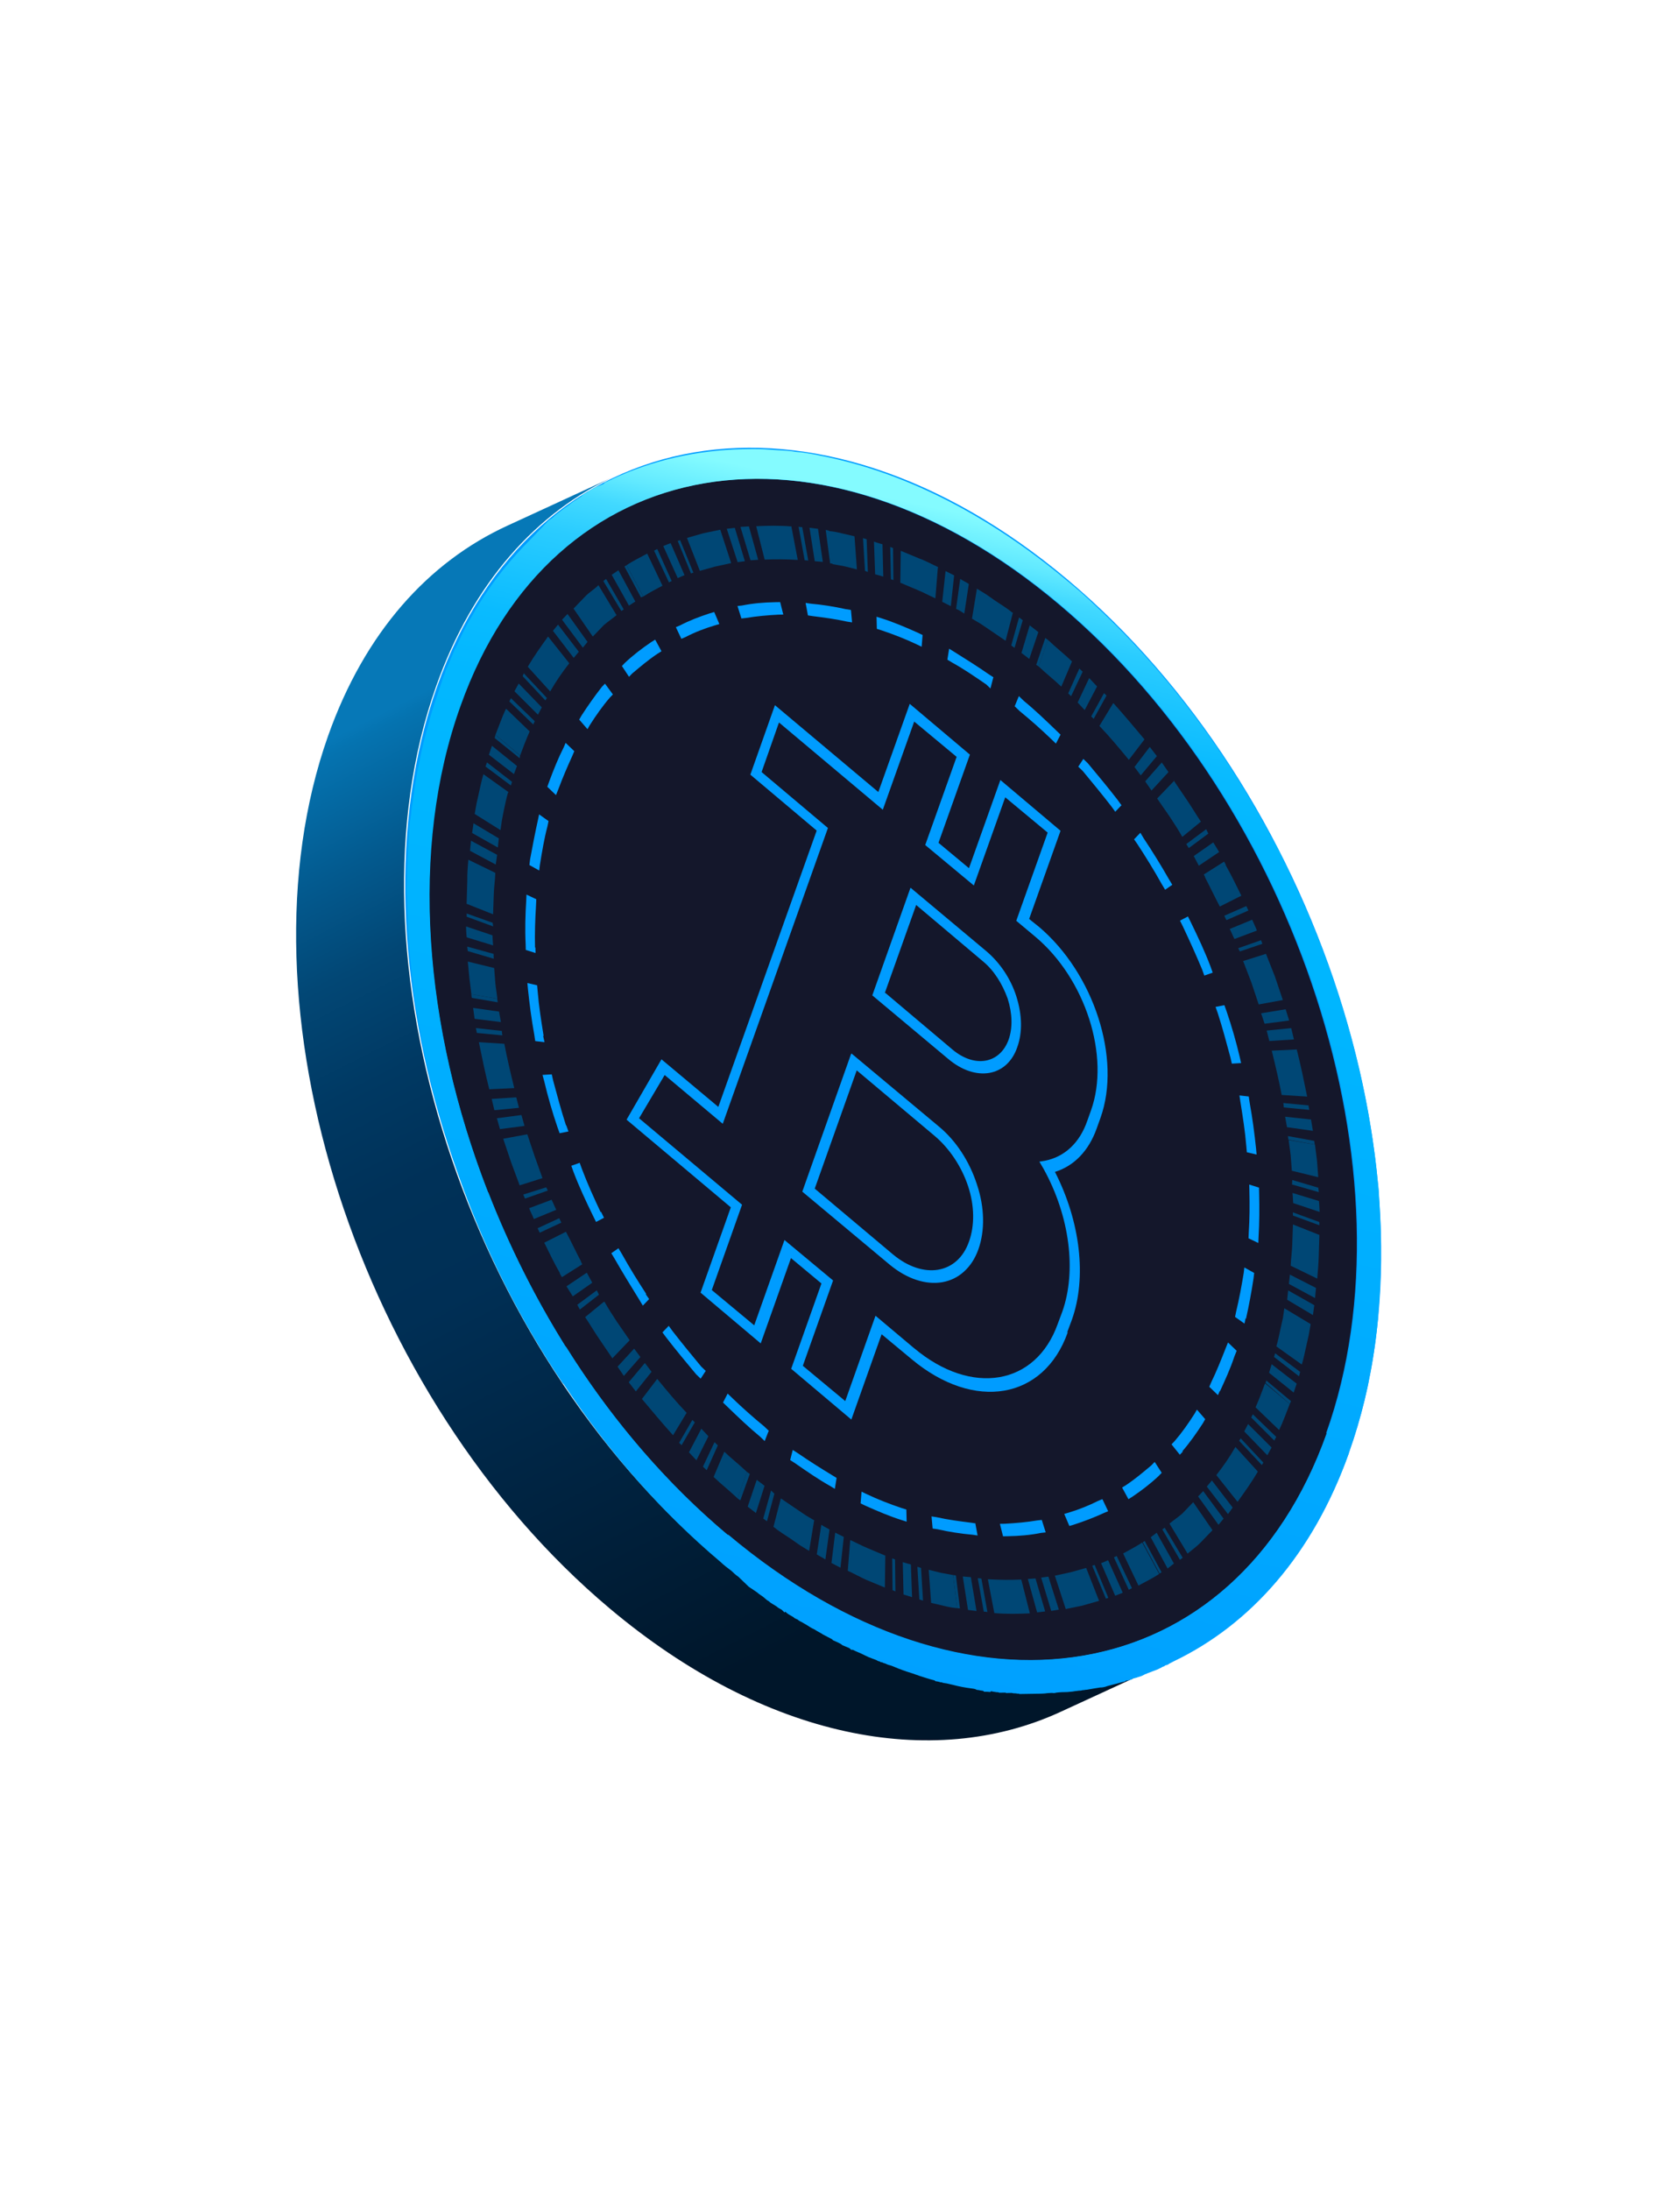 <svg width="350" height="456" viewBox="0 0 350 456" fill="none" xmlns="http://www.w3.org/2000/svg">
<path d="M243.348 346.117L220.826 356.482C194.23 368.677 159.37 362.078 127.045 334.916C74.742 290.995 48.428 209.488 68.342 153.241C75.977 131.672 89.238 116.996 105.778 109.418L128.301 99.053C111.843 106.546 98.5 121.308 90.865 142.876C70.865 199.041 97.264 280.631 149.568 324.552C181.893 351.713 216.752 358.313 243.348 346.117Z" fill="url(#paint0_linear_87_1832)"/>
<path d="M222.361 120.635C274.69 164.561 301.017 246.078 281.093 302.332C261.082 358.503 202.226 368.601 149.811 324.592C97.482 280.666 71.155 199.148 91.079 142.895C111.089 86.723 169.946 76.626 222.361 120.635Z" fill="#009CFF"/>
<path d="M276.29 298.37C295.356 244.906 270.306 167.574 220.55 125.794C170.708 83.932 114.865 93.477 95.799 146.942C76.733 200.406 101.783 277.738 151.625 319.6C201.467 361.463 257.31 351.917 276.376 298.453L276.29 298.37Z" fill="#14172B"/>
<path d="M281.009 302.418C281.399 301.15 281.875 299.965 282.265 298.697C283.201 295.654 284.055 292.696 284.737 289.573C284.967 288.644 285.115 287.8 285.263 286.957C286.019 283.412 286.521 279.787 286.936 276.079C287.01 275.657 286.998 275.152 287.072 274.731C287.134 273.804 287.196 272.878 287.258 271.952C287.65 267.235 287.705 262.523 287.675 257.729C287.631 255.879 287.582 253.861 287.452 251.928C287.428 250.919 287.322 249.995 287.298 248.986C287.274 247.977 287.168 247.054 287.061 246.13C285.393 229.08 281.109 211.651 274.403 194.848C273.781 193.428 273.24 191.923 272.618 190.502C272.438 190 272.176 189.584 271.996 189.082C270.308 185.323 268.621 181.565 266.766 177.808C266.324 176.89 265.882 175.972 265.271 175.056C255.672 156.785 243.165 139.99 228.292 126.177C226.399 124.356 224.338 122.538 222.281 120.888C206.841 108.009 190.838 99.681 175.447 95.886C173.586 95.411 171.644 95.021 169.701 94.631C168.434 94.398 167.168 94.166 165.905 94.102C164.639 93.87 163.376 93.805 162.114 93.741C160.261 93.602 158.408 93.463 156.559 93.492C155.887 93.503 155.383 93.511 154.711 93.522C145.049 93.758 135.935 95.837 127.538 99.754C127.538 99.754 127.374 99.925 127.206 99.928C126.874 100.101 126.374 100.278 126.042 100.451L125.714 100.793C125.714 100.793 124.631 101.23 124.131 101.406C123.717 101.665 123.135 101.927 122.639 102.271L122.475 102.442C122.475 102.442 121.642 102.792 121.314 103.133C121.232 103.219 121.15 103.304 121.068 103.39C120.654 103.648 120.24 103.907 119.744 104.252C119.744 104.252 118.915 104.769 118.587 105.111C117.595 105.8 116.521 106.574 115.532 107.431C115.122 107.858 114.708 108.116 114.294 108.375C114.13 108.546 113.966 108.717 113.802 108.888C113.802 108.888 113.31 109.4 113.064 109.657C113.064 109.657 112.735 109.998 112.571 110.169C112.571 110.169 111.997 110.767 111.751 111.023L111.587 111.194C111.587 111.194 110.849 111.963 110.521 112.304L110.357 112.475C106.416 116.407 102.741 120.923 99.586 126.104C99.102 126.953 98.536 127.887 98.052 128.736C97.403 129.756 96.923 130.773 96.361 131.875C95.881 132.892 95.401 133.909 94.921 134.926C94.675 135.183 94.601 135.604 94.441 135.943C93.961 136.96 93.567 138.06 93.087 139.077C92.927 139.416 92.766 139.755 92.692 140.177C92.372 140.855 92.138 141.616 91.904 142.377C91.744 142.716 91.67 143.137 91.51 143.476C90.804 145.59 90.098 147.705 89.478 149.902C89.248 150.83 89.014 151.591 88.784 152.52C88.164 154.717 87.712 156.911 87.26 159.106C86.956 160.456 86.734 161.722 86.516 163.155C86.224 165.01 86.014 166.78 85.723 168.635C85.661 169.562 85.513 170.405 85.369 171.417C85.307 172.343 85.245 173.27 85.183 174.196C84.923 177.396 84.835 180.763 84.748 184.129C84.686 185.055 84.71 186.064 84.816 186.988C84.84 187.997 84.86 188.838 84.884 189.847C85.38 207.084 88.835 225.031 94.8 242.434C95.614 244.86 96.429 247.287 97.325 249.628C101.452 260.499 106.665 271.1 112.789 281.097C114.19 283.431 115.672 285.678 117.241 288.009L117.499 288.257C126.659 302.161 137.72 314.773 150.16 325.26C150.849 325.922 151.619 326.498 152.389 327.075C152.82 327.489 153.25 327.903 153.848 328.314C154.02 328.479 154.192 328.645 154.364 328.81C154.623 329.059 154.881 329.307 155.139 329.555C155.311 329.721 155.569 329.969 155.741 330.135L155.999 330.383C156.598 330.794 157.196 331.205 157.708 331.534C158.224 332.03 158.819 332.273 159.335 332.77C159.335 332.77 159.851 333.266 160.105 333.346C160.621 333.843 161.216 334.086 161.814 334.497C162.072 334.745 162.498 334.991 162.838 335.154L163.441 335.733L163.605 335.562L163.777 335.728C164.207 336.142 164.801 336.385 165.314 336.713L165.486 336.879C165.486 336.879 165.912 337.124 166.166 337.204C166.424 337.453 166.764 337.616 167.104 337.778C167.104 337.778 167.617 338.107 167.957 338.27C168.469 338.598 169.067 339.009 169.662 339.252C170.26 339.663 170.854 339.906 171.452 340.318C172.133 340.643 172.645 340.972 173.325 341.298L173.583 341.546C173.583 341.546 174.772 342.032 175.284 342.36L175.456 342.526C175.456 342.526 176.391 342.932 176.985 343.175L177.329 343.506L177.665 343.5C178.432 343.909 179.194 344.149 179.96 344.558L180.981 345.046C180.981 345.046 181.489 345.206 181.829 345.369C181.829 345.369 182.337 345.53 182.678 345.692C182.85 345.858 183.018 345.855 183.272 345.935C183.272 345.935 183.53 346.184 183.78 346.096C183.952 346.261 184.12 346.259 184.374 346.339C184.714 346.502 185.055 346.664 185.477 346.742C186.239 346.982 187.005 347.391 187.768 347.631C188.108 347.794 188.53 347.871 188.87 348.034C189.378 348.194 189.887 348.355 190.395 348.515C190.735 348.678 191.157 348.755 191.497 348.918C192.006 349.078 192.514 349.239 193.022 349.399C193.53 349.559 194.038 349.719 194.715 349.877L194.887 350.042C194.887 350.042 195.477 350.117 195.731 350.197C195.817 350.28 195.985 350.277 196.153 350.275C196.494 350.438 196.83 350.432 197.252 350.51C197.674 350.587 198.182 350.747 198.604 350.825C199.789 351.143 201.055 351.375 202.236 351.525C202.658 351.602 202.994 351.597 203.334 351.76C203.507 351.925 203.757 351.837 204.011 351.917C204.265 351.997 204.601 351.992 204.855 352.072L205.027 352.238C205.027 352.238 205.867 352.224 206.29 352.302L206.454 352.131C206.454 352.131 207.552 352.366 208.056 352.358L208.142 352.441C208.142 352.441 209.151 352.425 209.487 352.42L209.573 352.502L210.077 352.495L210.749 352.484L211.172 352.561C211.172 352.561 211.676 352.553 211.93 352.634L212.266 352.628L212.352 352.711C212.352 352.711 213.361 352.695 213.865 352.687C213.865 352.687 214.873 352.671 215.377 352.663C215.882 352.655 216.218 352.65 216.722 352.642C216.722 352.642 217.73 352.626 218.148 352.535C218.653 352.527 219.071 352.437 219.493 352.514C219.661 352.512 219.829 352.509 220.079 352.421C220.834 352.325 221.674 352.312 222.346 352.301C222.682 352.296 223.1 352.205 223.437 352.2C223.605 352.197 223.855 352.109 224.023 352.106C224.359 352.101 224.609 352.013 224.945 352.008C225.113 352.005 225.281 352.002 225.531 351.914C225.868 351.909 226.118 351.821 226.454 351.816C227.04 351.722 227.458 351.631 228.044 351.538C228.463 351.447 228.799 351.442 229.217 351.351L229.553 351.346C229.553 351.346 230.307 351.25 230.639 351.077C231.058 350.986 231.558 350.81 231.976 350.719C232.812 350.538 233.562 350.273 234.399 350.092L234.563 349.921L234.899 349.916C234.899 349.916 235.567 349.737 235.817 349.649L235.981 349.478C235.981 349.478 236.568 349.385 236.818 349.297C236.9 349.211 237.236 349.206 237.318 349.121C237.736 349.03 238.068 348.856 238.4 348.683C238.564 348.512 238.818 348.592 238.982 348.421C239.733 348.157 240.315 347.896 241.065 347.631C241.397 347.458 241.647 347.37 241.98 347.196C242.144 347.026 242.312 347.023 242.562 346.935L242.726 346.764C242.726 346.764 243.312 346.671 243.558 346.414C243.89 346.241 244.222 346.067 244.554 345.894C260.512 338.24 273.53 323.65 281.013 302.586L281.009 302.418ZM151.622 319.6C138.584 308.702 127.252 295.338 117.987 280.511L117.729 280.262C111.433 270.099 106.048 259.333 101.749 248.296L101.663 248.214C88.316 213.851 85.243 176.718 95.965 146.939C115.031 93.475 170.874 83.929 220.716 125.792C270.559 167.654 295.523 244.903 276.456 298.368C257.476 351.915 201.547 361.378 151.704 319.515L151.622 319.6Z" fill="url(#paint1_linear_87_1832)"/>
<path d="M268.699 292.322L263.555 288.03C262.924 289.722 262.292 291.414 261.574 293.023L266.476 297.74C267.357 295.96 267.985 294.099 268.699 292.322Z" fill="#004775"/>
<path d="M260.997 294.469L260.678 295.146L265.481 299.944L265.882 299.182L260.997 294.469Z" fill="#004775"/>
<path d="M260.016 296.505L259.215 298.031L264.027 302.999L264.911 301.387L260.016 296.505Z" fill="#004775"/>
<path d="M252.478 308.246L251.418 309.524L255.834 315.255L256.808 313.894L252.478 308.246Z" fill="#004775"/>
<path d="M250.666 310.464L249.601 311.574L253.854 317.476L254.914 316.198L250.666 310.464Z" fill="#004775"/>
<path d="M258.476 299.476L258.153 299.986L262.879 305.037L263.202 304.528L258.476 299.476Z" fill="#004775"/>
<path d="M242.64 318.091L242.145 318.435L245.82 324.767L246.397 324.338L242.64 318.091Z" fill="#004775"/>
<path d="M240.971 319.129L239.734 320.074L243.248 326.578L244.567 325.548L240.971 319.129Z" fill="#004775"/>
<path d="M238.481 320.855L238.068 321.114L241.579 327.617L241.992 327.358L238.481 320.855Z" fill="#004775"/>
<path d="M257.385 301.261C256.174 303.384 254.872 305.255 253.403 307.13L257.827 312.697C259.292 310.654 260.758 308.612 262.051 306.404L257.299 301.179L257.385 301.261Z" fill="#004775"/>
<path d="M248.587 312.772L246.288 315.164C245.38 315.936 244.469 316.539 243.643 317.226L247.412 323.477C248.32 322.706 249.314 322.017 250.135 321.163L252.599 318.599L248.587 312.772Z" fill="#004775"/>
<path d="M238.053 321.116C236.728 321.978 235.399 322.672 233.988 323.451L237.176 330.131C238.587 329.352 240.084 328.655 241.491 327.708L237.971 321.201L238.053 321.116Z" fill="#004775"/>
<path d="M232.645 323.985L232.063 324.246L235.163 331.009L235.826 330.662L232.645 323.985Z" fill="#004775"/>
<path d="M230.806 324.859C230.806 324.859 229.893 325.294 229.393 325.47L232.326 332.236C232.326 332.236 233.326 331.884 233.907 331.622L230.892 324.942L230.806 324.859Z" fill="#004775"/>
<path d="M218.415 328.27L216.907 328.462L219.006 335.411L220.595 335.133L218.415 328.27Z" fill="#004775"/>
<path d="M215.729 328.653L214.135 328.763L216.066 335.713L217.742 335.519L215.729 328.653Z" fill="#004775"/>
<path d="M228.05 325.831L227.55 326.008L230.4 332.858L230.9 332.682L228.05 325.831Z" fill="#004775"/>
<path d="M204.457 328.68C204.457 328.68 204.034 328.602 203.698 328.608L204.957 335.57C204.957 335.57 205.462 335.562 205.716 335.642L204.457 328.68Z" fill="#004775"/>
<path d="M202.264 328.382L200.579 328.24L201.67 335.205L203.441 335.43L202.264 328.382Z" fill="#004775"/>
<path d="M199.145 328.015L198.554 327.94L199.391 334.825L199.982 334.9L199.145 328.015Z" fill="#004775"/>
<path d="M226.285 326.454L223.11 327.346L219.763 328.071L222.032 335.018L225.547 334.29L228.972 333.311L226.285 326.454Z" fill="#004775"/>
<path d="M212.702 328.878C210.435 328.998 208.163 328.949 205.806 328.818L207.151 335.863C209.595 336.077 212.116 336.037 214.552 335.915L212.788 328.961L212.702 328.878Z" fill="#004775"/>
<path d="M198.556 327.944C197.711 327.789 196.867 327.634 196.023 327.48L193.486 326.847L193.986 333.737L196.692 334.367C197.622 334.605 198.466 334.759 199.393 334.829L198.556 327.944Z" fill="#004775"/>
<path d="M191.883 326.458L191.12 326.218L191.535 333.026L192.298 333.266L191.883 326.458Z" fill="#004775"/>
<path d="M189.767 325.738C189.767 325.738 188.582 325.42 188.074 325.26L188.235 331.988C188.235 331.988 189.506 332.389 190.014 332.549L189.767 325.738Z" fill="#004775"/>
<path d="M175.788 320.008L174 319.11L173.225 325.433L175.1 326.413L175.788 320.008Z" fill="#004775"/>
<path d="M172.817 318.46C172.304 318.132 171.71 317.889 171.111 317.477L170.164 323.634C170.763 324.046 171.358 324.289 171.957 324.7L172.817 318.46Z" fill="#004775"/>
<path d="M186.468 324.701L185.873 324.458L185.948 331.103L186.543 331.346L186.468 324.701Z" fill="#004775"/>
<path d="M161.33 311.002L160.64 310.34L159.011 316.173L159.783 316.75L161.33 311.002Z" fill="#004775"/>
<path d="M159.284 309.356L157.655 308.12L155.768 313.703L157.483 315.023L159.284 309.356Z" fill="#004775"/>
<path d="M156.211 306.884L155.611 306.473L153.636 311.976L154.236 312.388L156.211 306.884Z" fill="#004775"/>
<path d="M184.439 323.9L180.79 322.36C179.602 321.874 178.41 321.22 177.136 320.651L176.617 327.052C177.891 327.62 179.168 328.357 180.442 328.926L184.346 330.546L184.439 323.9Z" fill="#004775"/>
<path d="M169.676 316.585L167.887 315.519L166.179 314.369C164.983 313.547 163.874 312.807 162.678 311.985L161.139 317.897C162.339 318.887 163.617 319.624 164.812 320.446L166.692 321.762L168.567 322.91L169.594 316.67L169.676 316.585Z" fill="#004775"/>
<path d="M150.899 302.263L148.671 307.513C150.305 309.086 152.017 310.404 153.651 311.977L155.621 306.478C154.073 304.989 152.447 303.753 150.899 302.263Z" fill="#004775"/>
<path d="M148.857 300.28L146.449 305.37L147.226 306.115L149.547 300.943L148.857 300.28Z" fill="#004775"/>
<path d="M146.112 297.467L143.534 302.389L145.09 304.047L147.582 299.043L146.112 297.467Z" fill="#004775"/>
<path d="M134.349 283.789L130.988 287.798L132.468 289.711L135.742 285.619L134.349 283.789Z" fill="#004775"/>
<path d="M132.111 280.799L128.658 284.557L129.969 286.473L133.418 282.546L132.111 280.799Z" fill="#004775"/>
<path d="M144.236 295.649L141.481 300.407L141.999 300.904L144.754 296.146L144.236 295.649Z" fill="#004775"/>
<path d="M124.335 268.652L120.271 271.663L120.801 272.665L124.779 269.571L124.335 268.652Z" fill="#004775"/>
<path d="M122.245 264.986L118.015 267.83L119.329 269.914L123.39 267.072L122.245 264.986Z" fill="#004775"/>
<path d="M120.949 262.57L116.623 265.164L117.063 265.915L121.303 263.238L120.949 262.57Z" fill="#004775"/>
<path d="M136.913 287.11L133.737 291.281C135.899 293.854 137.974 296.344 140.218 298.832L143.046 294.162C140.893 291.925 138.903 289.517 136.999 287.192L136.913 287.11Z" fill="#004775"/>
<path d="M125.779 271.065L121.904 274.239C122.862 275.653 123.739 277.154 124.697 278.569L127.572 282.813L131.181 279.055L128.482 275.144C127.61 273.812 126.737 272.48 125.947 271.062L125.779 271.065Z" fill="#004775"/>
<path d="M117.875 256.48L113.387 258.738C114.448 260.909 115.509 263.08 116.739 265.248L121.05 262.656C119.993 260.653 119.018 258.566 117.961 256.563L117.875 256.48Z" fill="#004775"/>
<path d="M116.501 253.646L111.997 255.737L112.441 256.657L116.945 254.565L116.501 253.646Z" fill="#004775"/>
<path d="M114.913 249.802L110.24 251.559C110.511 252.312 110.95 253.062 111.22 253.816L115.89 251.891C115.537 251.223 115.266 250.47 114.913 249.802Z" fill="#004775"/>
<path d="M108.632 232.16L103.516 232.83L104.159 235.092L109.275 234.422L108.632 232.16Z" fill="#004775"/>
<path d="M107.559 228.477L102.435 228.811L102.996 231.158L108.116 230.656L107.559 228.477Z" fill="#004775"/>
<path d="M113.782 247.215L109.015 248.721L109.372 249.557L114.135 247.883L113.782 247.215Z" fill="#004775"/>
<path d="M104.546 214.648L99.151 214.061C99.151 214.061 99.249 214.648 99.343 215.067L104.652 215.572C104.652 215.572 104.554 214.985 104.546 214.648Z" fill="#004775"/>
<path d="M103.966 210.62L98.568 209.864L98.875 212.13L104.355 212.801L103.966 210.62Z" fill="#004775"/>
<path d="M103.587 207.934L98.186 207.01L98.288 207.765L103.689 208.69L103.587 207.934Z" fill="#004775"/>
<path d="M109.857 236.176L104.835 237.096L106.464 241.95L108.261 246.8L113.017 245.295L111.396 240.778L109.857 236.176Z" fill="#004775"/>
<path d="M105.07 217.331L99.766 216.994C100.432 220.264 101.099 223.534 101.933 226.801L107.14 226.551C106.395 223.534 105.646 220.35 105.07 217.331Z" fill="#004775"/>
<path d="M102.954 201.551L97.458 200.208L97.792 203.651C97.903 204.743 98.099 205.918 98.209 207.01L103.611 207.934C103.501 206.842 103.309 205.836 103.198 204.744L102.954 201.551Z" fill="#004775"/>
<path d="M102.834 198.609L97.338 197.097L97.444 198.021L102.858 199.618L102.834 198.609Z" fill="#004775"/>
<path d="M102.595 194.743L97.091 192.896C97.091 192.896 97.127 194.409 97.229 195.164L102.73 196.844C102.73 196.844 102.611 195.416 102.595 194.743Z" fill="#004775"/>
<path d="M103.565 177.984L98.123 175.043L97.921 177.148L103.278 180.007L103.565 177.984Z" fill="#004775"/>
<path d="M104.011 174.611L98.648 171.416C98.648 171.416 98.43 172.849 98.36 173.439L103.72 176.465C103.72 176.465 103.856 175.118 103.925 174.528L104.011 174.611Z" fill="#004775"/>
<path d="M102.637 192.134L97.218 190.201L97.234 190.873L102.739 192.889L102.637 192.134Z" fill="#004775"/>
<path d="M106.667 162.785L101.458 158.749L101.143 159.594L106.433 163.545L106.667 162.785Z" fill="#004775"/>
<path d="M107.702 159.487L102.485 155.282L101.859 157.141L107.071 161.178L107.702 159.487Z" fill="#004775"/>
<path d="M108.337 157.287L103.21 152.998L103.059 153.672L108.268 157.876L108.337 157.287Z" fill="#004775"/>
<path d="M103.107 181.695L97.578 179.006C97.446 180.522 97.314 182.039 97.35 183.552L97.209 188.181L102.725 190.365L102.875 186.073C102.925 184.642 103.143 183.208 103.193 181.778L103.107 181.695Z" fill="#004775"/>
<path d="M106.017 164.987L100.714 161.201C100.324 162.469 100.024 163.988 99.72 165.338L99.264 167.365L98.894 169.473L104.271 172.838L104.558 170.814L104.932 168.873C105.236 167.523 105.458 166.257 105.848 164.989L106.017 164.987Z" fill="#004775"/>
<path d="M105.363 147.661C104.563 149.356 103.936 151.216 103.222 152.993L108.365 157.286C108.997 155.594 109.629 153.902 110.346 152.292L105.445 147.575L105.363 147.661Z" fill="#004775"/>
<path d="M106.44 145.371L106.122 146.048L111.091 150.844L111.409 150.166L106.44 145.371Z" fill="#004775"/>
<path d="M108.062 142.314L107.178 143.925L112.073 148.807L112.875 147.282L108.062 142.314Z" fill="#004775"/>
<path d="M116.256 130.057L115.195 131.335L119.525 136.984L120.585 135.706L116.256 130.057Z" fill="#004775"/>
<path d="M118.235 127.835L117.089 129.031L121.423 134.848L122.402 133.655L118.235 127.835Z" fill="#004775"/>
<path d="M109.124 140.193L108.887 140.785L113.613 145.836L113.936 145.327L109.124 140.193Z" fill="#004775"/>
<path d="M126.27 120.545L125.693 120.975L129.449 127.221L129.944 126.877L126.27 120.545Z" fill="#004775"/>
<path d="M128.841 118.734L127.436 119.682L131.032 126.1L132.355 125.238L128.841 118.734Z" fill="#004775"/>
<path d="M130.51 117.696L130.096 117.954L133.522 124.374L134.021 124.198L130.51 117.696Z" fill="#004775"/>
<path d="M114.177 132.533C112.711 134.575 111.246 136.617 109.953 138.825L114.619 143.968C115.83 141.846 117.131 139.974 118.601 138.1L114.177 132.533Z" fill="#004775"/>
<path d="M124.676 121.835C123.855 122.689 122.775 123.295 121.954 124.15L119.49 126.713L123.501 132.54L125.801 130.148C126.709 129.376 127.62 128.773 128.446 128.087L124.676 121.835Z" fill="#004775"/>
<path d="M134.831 115.266C133.42 116.046 131.923 116.742 130.516 117.69L134.035 124.196C135.36 123.334 136.689 122.64 138.018 121.946L134.831 115.266Z" fill="#004775"/>
<path d="M136.926 114.304L136.263 114.651L139.359 121.245L139.94 120.983L136.926 114.304Z" fill="#004775"/>
<path d="M139.763 113.077C139.763 113.077 138.763 113.429 138.182 113.691L141.197 120.371C141.197 120.371 142.111 119.936 142.61 119.76L139.677 112.994L139.763 113.077Z" fill="#004775"/>
<path d="M153.084 109.902L151.408 110.097L153.674 117.042L155.182 116.85L153.084 109.902Z" fill="#004775"/>
<path d="M156.023 109.599L154.261 109.711L156.36 116.659L157.954 116.55L156.023 109.599Z" fill="#004775"/>
<path d="M141.689 112.454L141.189 112.63L143.954 119.398L144.453 119.222L141.689 112.454Z" fill="#004775"/>
<path d="M167.131 109.743C167.131 109.743 166.627 109.751 166.373 109.671L167.632 116.632C167.632 116.632 168.054 116.71 168.39 116.705L167.131 109.743Z" fill="#004775"/>
<path d="M170.419 110.107L168.648 109.883L169.739 116.848L171.424 116.989L170.419 110.107Z" fill="#004775"/>
<path d="M172.698 110.488L172.021 110.33L172.944 117.298L173.535 117.372L172.698 110.488Z" fill="#004775"/>
<path d="M150.057 110.294L146.542 111.023L143.116 112.002L145.804 118.858L148.978 117.967L152.325 117.241L150.057 110.294Z" fill="#004775"/>
<path d="M164.941 109.617C162.497 109.403 159.976 109.443 157.54 109.566L159.304 116.52C161.571 116.4 163.843 116.449 166.2 116.58L164.854 109.535L164.941 109.617Z" fill="#004775"/>
<path d="M178.02 111.661L175.315 111.031C174.384 110.793 173.54 110.638 172.614 110.569L173.451 117.454C174.295 117.609 175.139 117.763 175.984 117.918L178.521 118.551L178.02 111.661Z" fill="#004775"/>
<path d="M180.554 112.287L179.791 112.047L180.206 118.854L180.801 119.097L180.554 112.287Z" fill="#004775"/>
<path d="M183.854 113.324C183.854 113.324 182.669 113.007 182.075 112.763L182.322 119.574C182.322 119.574 183.507 119.892 184.015 120.052L183.854 113.324Z" fill="#004775"/>
<path d="M198.777 119.797L196.989 118.9L196.301 125.305L198.089 126.202L198.777 119.797Z" fill="#004775"/>
<path d="M201.839 121.595C201.24 121.184 200.645 120.941 200.047 120.53L199.186 126.77C199.781 127.013 200.294 127.341 200.892 127.752L201.839 121.595Z" fill="#004775"/>
<path d="M186.055 114.127L185.461 113.884L185.621 120.612L186.13 120.772L186.055 114.127Z" fill="#004775"/>
<path d="M213.078 129.14L212.306 128.563L210.676 134.396L211.362 134.89L213.078 129.14Z" fill="#004775"/>
<path d="M216.321 131.609L214.52 130.207L212.805 135.956L214.434 137.193L216.321 131.609Z" fill="#004775"/>
<path d="M218.368 133.255L217.768 132.843L215.878 138.429L216.392 138.758L218.368 133.255Z" fill="#004775"/>
<path d="M195.469 118.092C194.195 117.524 192.917 116.787 191.561 116.304L187.657 114.683L187.564 121.329L191.214 122.87C192.402 123.356 193.594 124.01 194.868 124.578L195.387 118.178L195.469 118.092Z" fill="#004775"/>
<path d="M210.953 127.584C209.753 126.594 208.476 125.857 207.28 125.035L205.401 123.719L203.525 122.571L202.498 128.811L204.288 129.876L205.995 131.026C207.191 131.849 208.301 132.588 209.496 133.41L211.035 127.498L210.953 127.584Z" fill="#004775"/>
<path d="M218.352 133.254L216.383 138.752C217.931 140.241 219.557 141.477 221.105 142.967L223.332 137.717C221.698 136.145 219.986 134.826 218.352 133.254Z" fill="#004775"/>
<path d="M224.863 139.199L222.542 144.371L223.146 144.951L225.554 139.861L224.863 139.199Z" fill="#004775"/>
<path d="M226.913 141.182L224.508 146.27L225.977 147.846L228.555 142.924L226.913 141.182Z" fill="#004775"/>
<path d="M239.536 155.519L236.347 159.694L237.654 161.441L241.015 157.431L239.536 155.519Z" fill="#004775"/>
<path d="M242.033 158.757L238.585 162.684L239.896 164.599L243.431 160.755L242.033 158.757Z" fill="#004775"/>
<path d="M230.003 144.326L227.335 149.167L227.853 149.664L230.522 144.823L230.003 144.326Z" fill="#004775"/>
<path d="M251.288 172.648L247.142 175.744L247.669 176.578L251.732 173.567L251.288 172.648Z" fill="#004775"/>
<path d="M252.76 175.398L248.698 178.24L249.758 180.243L253.988 177.399L252.76 175.398Z" fill="#004775"/>
<path d="M255.027 179.398L250.786 182.075L251.14 182.744L255.38 180.067L255.027 179.398Z" fill="#004775"/>
<path d="M231.871 146.48L229.043 151.151C231.196 153.388 233.186 155.795 235.176 158.203L238.434 153.946C236.273 151.373 234.197 148.883 231.953 146.395L231.871 146.48Z" fill="#004775"/>
<path d="M244.685 162.496L241.076 166.254L243.775 170.165C244.648 171.497 245.52 172.83 246.311 174.247L250.186 171.074C249.227 169.659 248.351 168.158 247.392 166.743L244.517 162.499L244.685 162.496Z" fill="#004775"/>
<path d="M255.35 180.065L251.039 182.657C252.096 184.659 253.071 186.747 254.128 188.749L258.616 186.491C257.555 184.321 256.494 182.15 255.264 179.982L255.35 180.065Z" fill="#004775"/>
<path d="M259.647 188.658L255.058 190.667L255.502 191.586L260.091 189.578L259.647 188.658Z" fill="#004775"/>
<path d="M260.868 191.497L256.199 193.422C256.552 194.089 256.823 194.843 257.175 195.51L261.849 193.754C261.578 193 261.225 192.333 260.868 191.497Z" fill="#004775"/>
<path d="M267.844 210.138L262.731 210.976L263.457 213.152L268.573 212.483L267.844 210.138Z" fill="#004775"/>
<path d="M269.007 214.072L263.887 214.574L264.444 216.753L269.568 216.419L269.007 214.072Z" fill="#004775"/>
<path d="M262.718 195.756L257.954 197.431L258.307 198.099L262.989 196.51L262.718 195.756Z" fill="#004775"/>
<path d="M272.661 230.163L267.352 229.658C267.352 229.658 267.45 230.245 267.458 230.581L272.767 231.087C272.767 231.087 272.669 230.499 272.575 230.08L272.661 230.163Z" fill="#004775"/>
<path d="M273.128 233.1L267.734 232.512L268.123 234.693L273.521 235.449L273.128 233.1Z" fill="#004775"/>
<path d="M273.801 237.547L268.314 236.54L268.416 237.296L273.903 238.302L273.801 237.547Z" fill="#004775"/>
<path d="M263.746 198.597L258.99 200.102L260.693 204.534L262.232 209.136L267.254 208.216L265.625 203.363L263.746 198.597Z" fill="#004775"/>
<path d="M270.155 218.511L264.949 218.761C265.694 221.778 266.442 224.963 267.019 227.982L272.323 228.319C271.657 225.049 270.99 221.778 270.155 218.511Z" fill="#004775"/>
<path d="M273.88 238.303L268.478 237.378C268.588 238.47 268.78 239.477 268.891 240.568L269.135 243.761L274.631 245.104L274.383 241.744C274.272 240.652 274.076 239.477 273.966 238.385L273.88 238.303Z" fill="#004775"/>
<path d="M274.644 247.291L269.23 245.695L269.169 246.621L274.75 248.215L274.644 247.291Z" fill="#004775"/>
<path d="M274.774 250.066L269.274 248.387C269.274 248.387 269.392 249.814 269.408 250.487L274.912 252.335C274.912 252.335 274.876 250.821 274.774 250.066Z" fill="#004775"/>
<path d="M274.168 268.164L268.729 265.391L268.524 267.328L273.966 270.27L274.168 268.164Z" fill="#004775"/>
<path d="M273.725 271.705L268.366 268.679C268.366 268.679 268.23 270.026 268.16 270.616L273.524 273.811C273.524 273.811 273.741 272.378 273.811 271.788L273.725 271.705Z" fill="#004775"/>
<path d="M274.855 254.439L269.349 252.424L269.366 253.096L274.871 255.111L274.855 254.439Z" fill="#004775"/>
<path d="M270.86 285.635L265.655 281.767L265.422 282.527L270.63 286.564L270.86 285.635Z" fill="#004775"/>
<path d="M270.144 288.088L264.932 284.051L264.387 285.825L269.518 289.948L270.144 288.088Z" fill="#004775"/>
<path d="M268.948 291.725L263.821 287.436L263.666 287.943L268.711 292.317L268.948 291.725Z" fill="#004775"/>
<path d="M274.881 257.132L269.364 254.948L269.214 259.24C269.164 260.671 268.946 262.104 268.896 263.535L274.425 266.224C274.557 264.708 274.689 263.191 274.735 261.592L274.877 256.964L274.881 257.132Z" fill="#004775"/>
<path d="M273.024 275.673L267.565 272.395L267.277 274.418L266.821 276.444C266.517 277.795 266.295 279.06 265.905 280.328L271.208 284.114C271.598 282.846 271.898 281.327 272.202 279.976L272.658 277.95L273.028 275.841L273.024 275.673Z" fill="#004775"/>
<path d="M220.947 152.959L220.001 152.049C217.85 149.98 215.613 147.828 213.297 145.93L212.265 144.936L211.391 147.053L212.423 148.046C214.738 149.945 216.885 151.845 219.037 153.914L219.983 154.825L220.947 152.959ZM207.044 141.065L206.02 140.408C203.541 138.681 201.152 137.204 198.676 135.645L197.738 135.071L197.372 137.348L198.311 137.922C200.696 139.23 203.089 140.875 205.482 142.52L206.342 143.347L206.958 140.982L207.044 141.065ZM233.57 167.565L232.787 166.484C230.792 163.908 228.715 161.417 226.638 158.926L225.692 158.015L224.637 159.63L225.584 160.541C227.575 162.949 229.566 165.357 231.561 167.933L232.343 169.014L233.656 167.648L233.57 167.565ZM192.206 132.214L191.185 131.726C188.636 130.588 186.173 129.533 183.632 128.732L182.615 128.412L182.676 130.934L183.692 131.255C186.065 132.059 188.61 133.028 190.991 134.168L192.012 134.657L192.206 132.214ZM243.523 183.054C241.856 180.136 240.107 177.304 238.276 174.557L237.576 173.39L236.264 174.757L236.96 175.755C238.705 178.42 240.454 181.252 242.035 184.087L242.735 185.254L244.224 184.221L243.523 183.054ZM177.201 126.983L176.189 126.831C173.738 126.281 171.29 125.899 168.847 125.685L167.835 125.533L168.318 128.133L169.33 128.285C171.691 128.584 174.052 128.883 176.503 129.434L177.515 129.586L177.287 127.066L177.201 126.983ZM252.197 201.256C251.03 198.162 249.613 195.156 248.11 192.067L247.492 190.815L245.831 191.682L246.45 192.934C247.867 195.94 249.197 198.863 250.446 201.872L250.897 203.127L252.647 202.51L252.197 201.256ZM162.535 125.364L161.527 125.38C159.174 125.417 156.825 125.622 154.566 126.078L153.643 126.177L154.462 128.772L155.384 128.673C157.561 128.302 159.91 128.097 162.177 127.977L163.185 127.961L162.535 125.364ZM258.279 220.087C257.531 216.902 256.614 213.72 255.529 210.54L255.079 209.286L253.238 209.651L253.688 210.906C254.687 214.003 255.518 217.102 256.348 220.201L256.631 221.459L258.561 221.344L258.279 220.087ZM148.798 127.431L147.879 127.698C145.711 128.405 143.628 129.195 141.635 130.236L140.803 130.586L141.953 133.007L142.786 132.657C144.778 131.616 146.861 130.827 148.948 130.205L149.866 129.938L148.798 127.431ZM261.677 239.128C261.35 236.021 260.938 232.831 260.357 229.644L260.157 228.301L258.218 228.079L258.418 229.422C258.913 232.526 259.407 235.631 259.648 238.656L259.762 239.916L261.791 240.388L261.677 239.128ZM136.493 133.177L135.665 133.695C133.762 134.987 131.946 136.361 130.219 137.987L129.563 138.67L131.046 140.918L131.702 140.235C133.433 138.777 135.163 137.32 136.984 136.114L137.812 135.596L136.493 133.177ZM262.201 257.542C262.383 254.595 262.392 251.483 262.32 248.455L262.292 247.278L260.259 246.637L260.287 247.815C260.359 250.842 260.346 253.786 260.16 256.565L260.106 257.828L262.147 258.805L262.201 257.542ZM122.88 150.973C124.176 148.934 125.558 146.977 127.031 145.272L127.687 144.588L126.036 142.343L125.38 143.026C123.912 144.9 122.529 146.857 121.151 148.981L120.667 149.83L122.396 151.822L122.88 150.973ZM259.581 274.576C260.189 271.874 260.711 269.09 261.147 266.223L261.287 265.043L259.242 263.898L259.102 265.078C258.662 267.777 258.14 270.561 257.529 273.094L257.303 274.191L259.269 275.59L259.495 274.493L259.581 274.576ZM116.307 164.368C117.255 161.829 118.211 159.627 119.249 157.339L119.647 156.408L117.84 154.67L117.442 155.601C116.318 157.806 115.366 160.177 114.418 162.715L114.024 163.815L115.83 165.553L116.307 164.368ZM254.143 289.719C255.181 287.431 256.301 285.058 257.163 282.437L257.639 281.252L255.833 279.514L255.356 280.699C254.326 283.323 253.374 285.693 252.332 287.813L251.934 288.744L253.741 290.482L254.139 289.551L254.143 289.719ZM112.479 180.074C112.919 177.376 113.358 174.677 114.052 172.058L114.278 170.961L112.311 169.562L112.086 170.659C111.478 173.361 110.956 176.145 110.434 178.929L110.294 180.109L112.339 181.254L112.479 180.074ZM246.287 302.209C247.841 300.418 249.224 298.461 250.602 296.336L251.086 295.487L249.357 293.496L248.873 294.345C247.577 296.384 246.195 298.341 244.722 300.046L244.066 300.73L245.799 302.889L246.455 302.206L246.287 302.209ZM111.462 197.335C111.39 194.308 111.489 191.446 111.671 188.499L111.725 187.236L109.684 186.259L109.63 187.522C109.449 190.469 109.353 193.499 109.511 196.609L109.539 197.786L111.572 198.427L111.544 197.25L111.462 197.335ZM240.539 304.402L239.883 305.086C238.152 306.543 236.422 308 234.601 309.207L233.773 309.725L235.092 312.143L235.92 311.625C237.823 310.334 239.639 308.959 241.366 307.333L242.022 306.65L240.625 304.485L240.539 304.402ZM113.245 215.645C112.75 212.54 112.256 209.436 112.015 206.411L111.901 205.151L109.872 204.678L109.986 205.938C110.313 209.046 110.725 212.236 111.306 215.423L111.506 216.766L113.445 216.988L113.163 215.73L113.245 215.645ZM229.627 312.145L228.795 312.495C226.884 313.45 224.72 314.326 222.633 314.947L221.715 315.214L222.783 317.721L223.702 317.454C225.87 316.747 227.953 315.957 230.032 314.999L230.864 314.649L229.713 312.228L229.627 312.145ZM117.893 234.246C116.894 231.15 116.063 228.05 115.232 224.951L114.95 223.694L113.019 223.808L113.388 225.148C114.136 228.333 115.053 231.515 116.138 234.695L116.588 235.949L118.429 235.584L117.979 234.329L117.893 234.246ZM217.037 316.466L216.115 316.564C213.938 316.935 211.589 317.141 209.322 317.26L208.313 317.276L208.964 319.874L209.972 319.858C212.325 319.821 214.674 319.615 216.933 319.159L217.855 319.061L217.037 316.466ZM125.135 252.386C123.718 249.38 122.388 246.457 121.221 243.363L120.771 242.108L119.02 242.725L119.47 243.979C120.637 247.073 122.054 250.079 123.557 253.168L124.175 254.42L125.836 253.553L125.217 252.301L125.135 252.386ZM203.267 317.188L202.255 317.035C199.894 316.736 197.533 316.437 195.082 315.887L194.07 315.734L194.298 318.254L195.31 318.407C197.761 318.957 200.208 319.339 202.651 319.553L203.664 319.705L203.181 317.105L203.267 317.188ZM134.621 269.397C132.876 266.733 131.127 263.9 129.546 261.065L128.846 259.898L127.357 260.931L128.058 262.098C129.725 265.016 131.473 267.848 133.222 270.681L133.923 271.847L135.235 270.481L134.539 269.482L134.621 269.397ZM188.823 314.303L187.807 313.983C185.434 313.179 182.889 312.21 180.508 311.069L179.487 310.581L179.293 313.023L180.314 313.512C182.863 314.649 185.326 315.704 187.867 316.505L188.884 316.826L188.823 314.303ZM147.026 285.436L146.079 284.526C144.088 282.118 142.097 279.71 140.102 277.134L139.32 276.052L138.007 277.419L138.876 278.583C140.871 281.159 142.948 283.65 145.025 286.141L145.971 287.051L147.026 285.436ZM174.291 307.719L173.352 307.145C171.049 305.751 168.574 304.192 166.181 302.547L165.157 301.89L164.619 304.002L165.643 304.658C168.122 306.386 170.515 308.031 172.987 309.422L173.925 309.996L174.291 307.719ZM160.186 297.931L159.24 297.02C156.925 295.122 154.691 293.139 152.54 291.07L151.594 290.159L150.63 292.025L151.576 292.935C153.813 295.087 156.05 297.239 158.366 299.137L159.312 300.048L160.104 298.016L160.186 297.931Z" fill="#009CFF"/>
<path d="M222.347 277.36L223.296 274.822C226.45 266.022 225.077 254.35 219.783 244.001C223.791 242.76 226.827 239.599 228.482 234.946L229.271 232.746C233.686 220.394 227.879 202.649 216.461 192.986L214.403 191.336L220.945 172.977L208.412 162.405L201.87 180.765L195.52 175.481L202.062 157.121L189.53 146.55L182.987 164.91L161.444 146.825L156.323 161.292L170.142 172.936L149.65 230.468L137.806 220.559L130.536 233.125L152.252 251.376L145.948 269.142L158.481 279.713L164.785 261.947L171.135 267.231L164.831 284.998L177.364 295.569L183.668 277.802L189.932 283.003C202.977 293.903 217.468 291.403 222.433 277.443L222.347 277.36ZM190.552 280.806L182.398 273.952L176.094 291.719L167.255 284.371L173.559 266.604L163.433 258.182L157.129 275.949L148.29 268.601L154.594 250.834L133.137 232.832L138.473 223.83L150.575 233.987L172.485 172.395L158.665 160.75L162.287 150.429L183.917 168.597L190.459 150.237L199.298 157.585L192.756 175.945L202.882 184.367L209.424 166.007L218.263 173.355L211.721 191.715L215.669 195.018C226.139 203.771 231.319 219.926 227.299 231.179L226.51 233.379C224.937 237.946 221.811 240.856 217.709 241.678L216.536 241.865L217.413 243.365C222.863 253.207 224.314 264.626 221.32 273.086L220.371 275.625C215.8 288.485 202.396 290.715 190.466 280.723L190.552 280.806ZM203.447 246.698C201.903 241.927 199.108 237.597 195.504 234.625L177.31 219.432L167.145 248.112L185.34 263.305C192.719 269.414 201.013 268.022 203.768 260.154C205.107 256.347 205.077 251.552 203.447 246.698ZM186.046 261.191L169.738 247.482L178.485 222.862L194.794 236.571C197.799 239.132 200.327 242.878 201.687 246.979C203.047 251.079 203.061 255.202 201.878 258.501C199.517 265.269 192.397 266.475 186.046 261.191ZM211.929 218.044C213.034 214.998 212.946 211.298 211.762 207.531C210.579 203.764 208.312 200.434 205.479 198.039L189.688 184.827L181.729 207.247L197.52 220.459C203.272 225.332 209.806 224.219 211.929 218.044ZM184.325 206.785L190.867 188.426L204.773 200.153C207.089 202.052 208.839 204.885 209.921 207.896C210.92 210.993 210.992 214.021 210.126 216.474C208.31 221.467 203.036 222.475 198.313 218.427L184.407 206.7L184.325 206.785ZM203.85 260.069C205.189 256.262 205.159 251.467 203.529 246.613C201.985 241.842 199.19 237.511 195.586 234.539L177.392 219.346L167.228 248.027L185.422 263.22C192.801 269.329 201.095 267.936 203.85 260.069ZM186.046 261.191L169.738 247.482L178.485 222.862L194.794 236.571C197.799 239.132 200.327 242.878 201.687 246.979C203.047 251.079 203.061 255.202 201.878 258.501C199.517 265.269 192.397 266.475 186.046 261.191ZM211.929 218.044C213.034 214.998 212.946 211.298 211.762 207.531C210.579 203.764 208.312 200.434 205.479 198.039L189.688 184.827L181.729 207.247L197.52 220.459C203.272 225.332 209.806 224.219 211.929 218.044ZM184.325 206.785L190.867 188.426L204.773 200.153C207.089 202.052 208.839 204.885 209.921 207.896C210.92 210.993 210.992 214.021 210.126 216.474C208.31 221.467 203.036 222.475 198.313 218.427L184.407 206.7L184.325 206.785ZM211.929 218.044C213.034 214.998 212.946 211.298 211.762 207.531C210.579 203.764 208.312 200.434 205.479 198.039L189.688 184.827L181.729 207.247L197.52 220.459C203.272 225.332 209.806 224.219 211.929 218.044ZM198.231 218.513L184.325 206.785L190.867 188.426L204.773 200.153C207.089 202.052 208.839 204.885 209.921 207.896C210.92 210.993 210.992 214.021 210.126 216.474C208.31 221.467 203.036 222.475 198.313 218.427L198.231 218.513ZM203.85 260.069C205.189 256.262 205.159 251.467 203.529 246.613C201.985 241.842 199.19 237.511 195.586 234.539L177.392 219.346L167.228 248.027L185.422 263.22C192.801 269.329 201.095 267.936 203.85 260.069ZM186.046 261.191L169.738 247.482L178.485 222.862L194.794 236.571C197.799 239.132 200.327 242.878 201.687 246.979C203.047 251.079 203.061 255.202 201.878 258.501C199.517 265.269 192.397 266.475 186.046 261.191Z" fill="#009CFF"/>
<defs>
<linearGradient id="paint0_linear_87_1832" x1="83.804" y1="146.268" x2="211.278" y2="397.762" gradientUnits="userSpaceOnUse">
<stop stop-color="#0678B7"/>
<stop offset="0.01" stop-color="#0573B0"/>
<stop offset="0.09" stop-color="#035A8F"/>
<stop offset="0.16" stop-color="#024775"/>
<stop offset="0.24" stop-color="#003963"/>
<stop offset="0.32" stop-color="#003158"/>
<stop offset="0.41" stop-color="#002F55"/>
<stop offset="0.75" stop-color="#00162A"/>
</linearGradient>
<linearGradient id="paint1_linear_87_1832" x1="209.89" y1="108.97" x2="152.476" y2="372.029" gradientUnits="userSpaceOnUse">
<stop stop-color="#84FBFF"/>
<stop offset="0.03" stop-color="#61E9FF"/>
<stop offset="0.05" stop-color="#42D9FF"/>
<stop offset="0.08" stop-color="#2ACCFF"/>
<stop offset="0.12" stop-color="#17C2FF"/>
<stop offset="0.15" stop-color="#0ABBFF"/>
<stop offset="0.2" stop-color="#02B7FF"/>
<stop offset="0.3" stop-color="#00B6FF"/>
<stop offset="1" stop-color="#009CFF"/>
</linearGradient>
</defs>
</svg>
